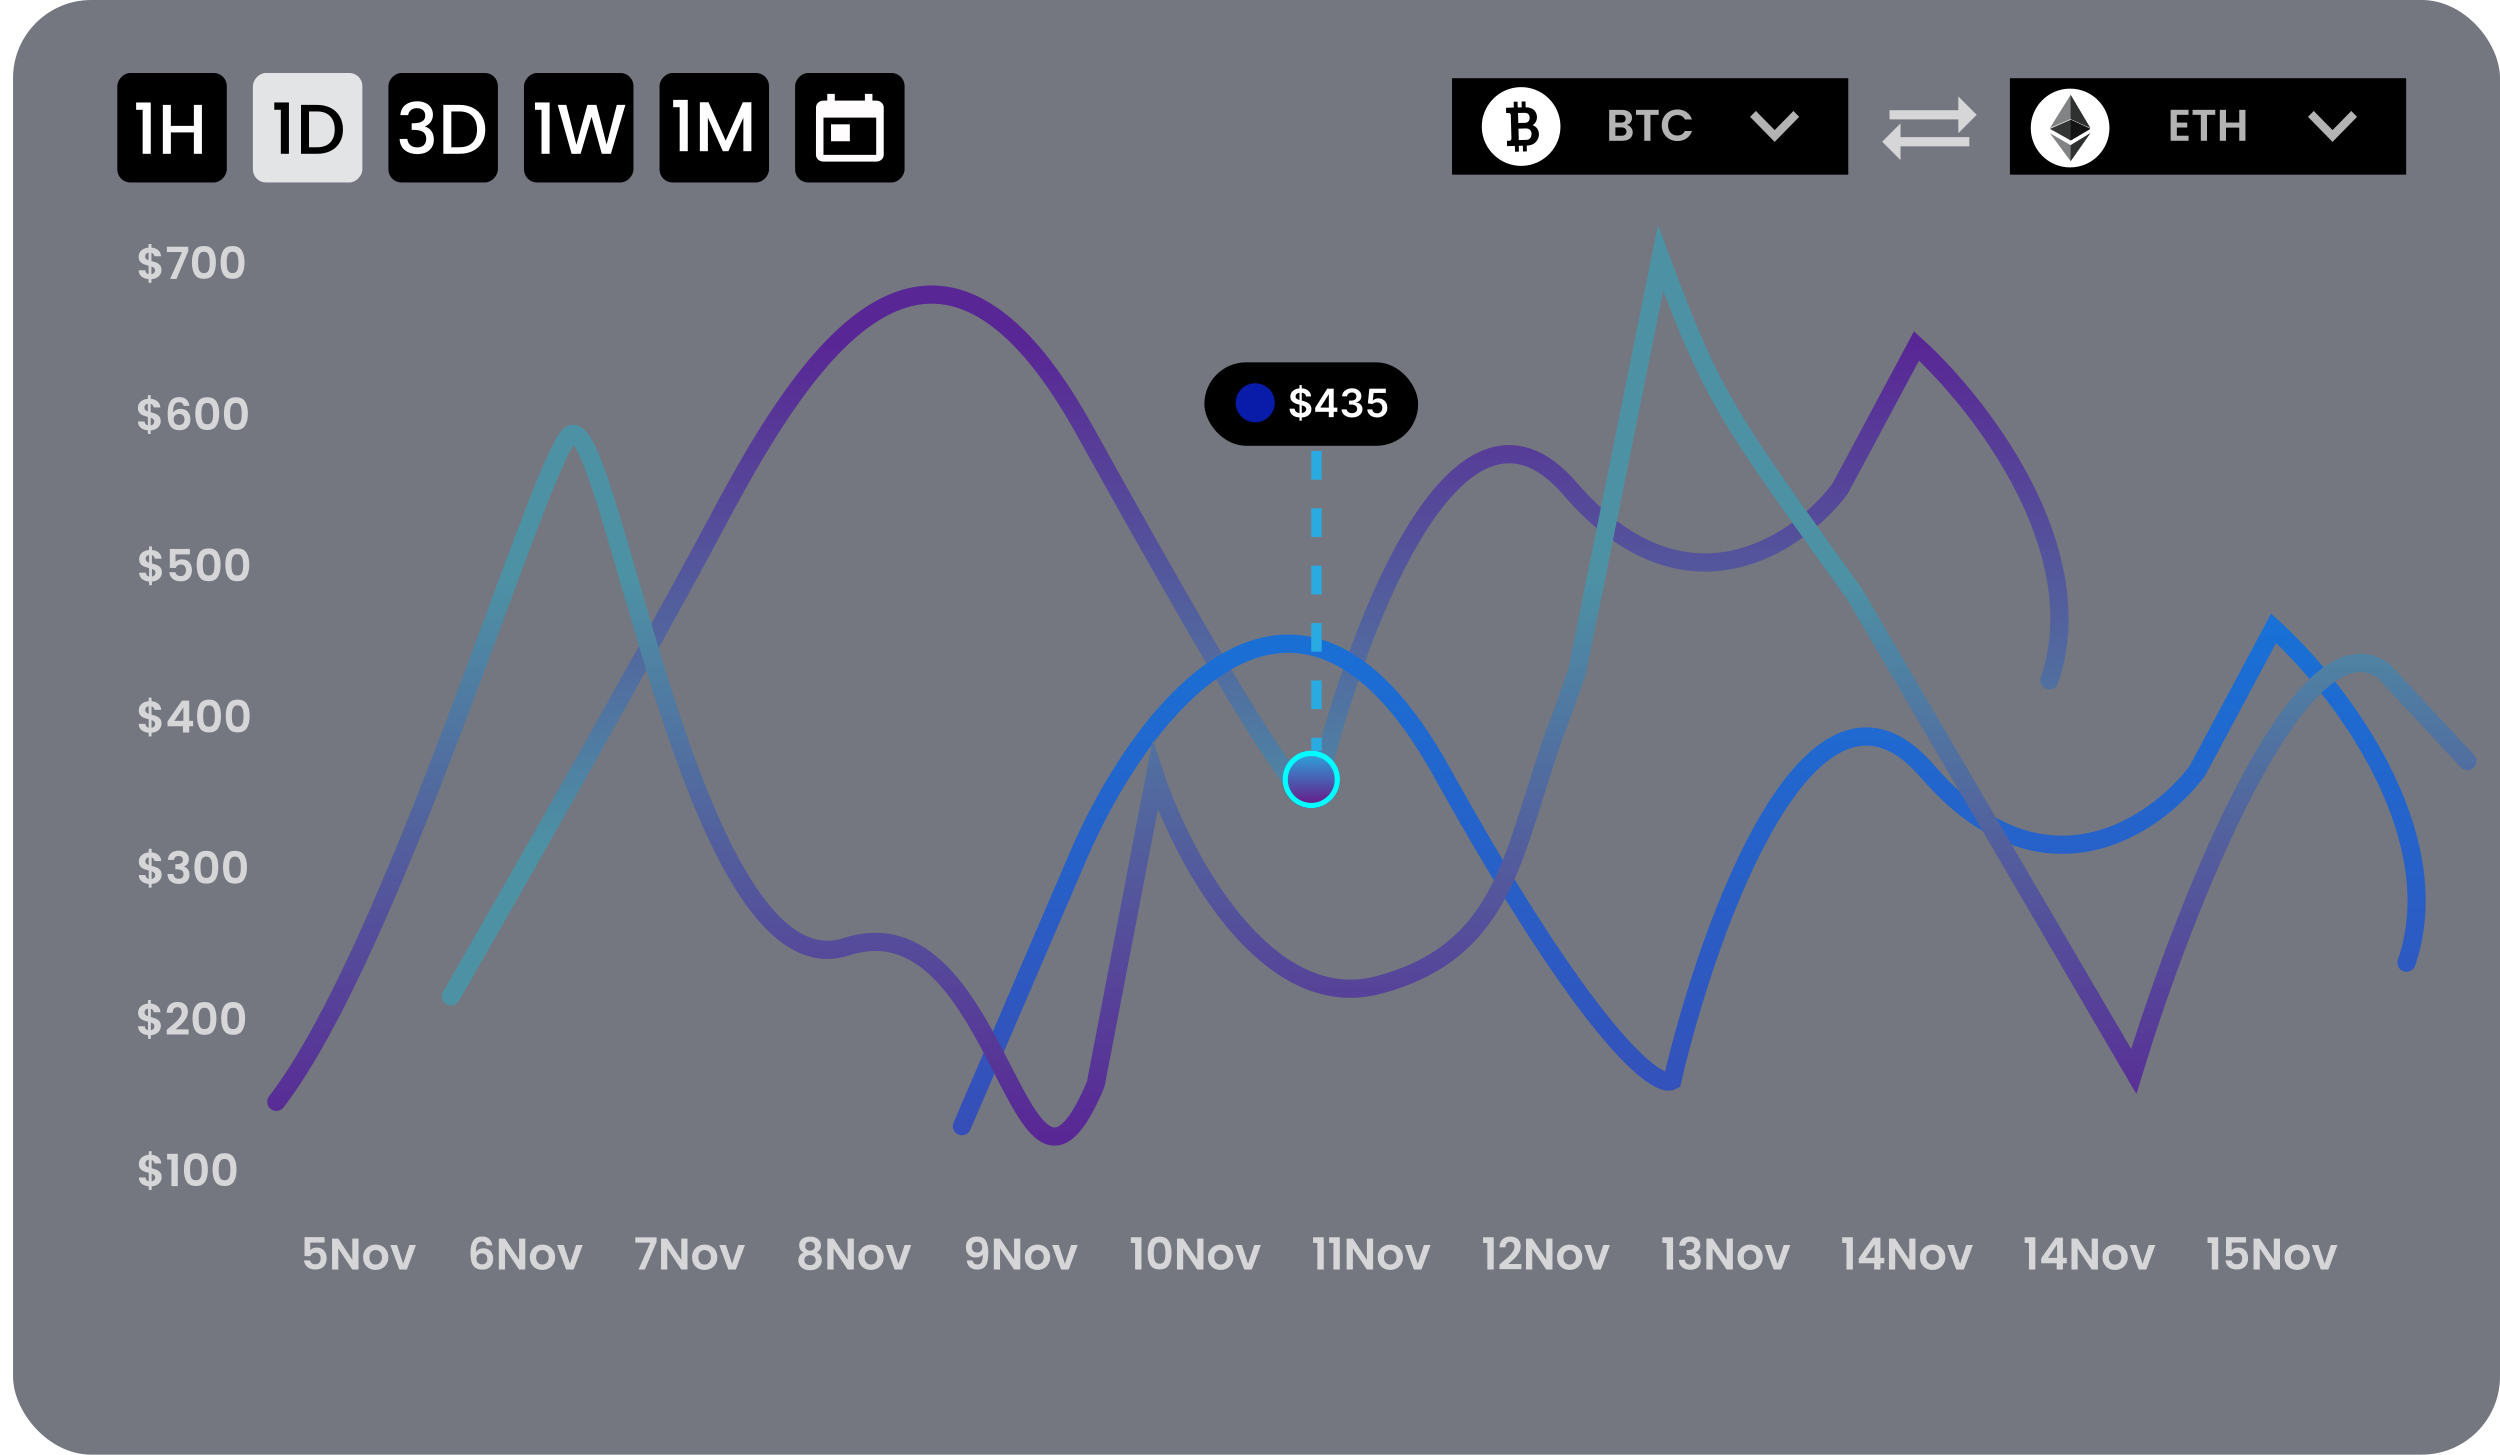 <svg width="959" height="558" viewBox="0 0 959 558" fill="none" xmlns="http://www.w3.org/2000/svg">
<rect x="5" width="954" height="558" rx="30" fill="#303541" fill-opacity="0.67"/>
<rect width="42" height="42" rx="5" transform="matrix(1 0 0 -1 45 70)" fill="black"/>
<path d="M52.215 42.125V39.317H57.831V59H54.726V42.125H52.215ZM77.45 40.235V59H74.371V50.792H65.543V59H62.465V40.235H65.543V48.281H74.371V40.235H77.45Z" fill="white"/>
<rect width="42" height="42" rx="5" transform="matrix(1 0 0 -1 97 70)" fill="white" fill-opacity="0.8"/>
<path d="M105.215 42.125V39.317H110.831V59H107.726V42.125H105.215ZM121.593 40.235C123.591 40.235 125.337 40.622 126.831 41.396C128.343 42.152 129.504 43.25 130.314 44.69C131.142 46.112 131.556 47.777 131.556 49.685C131.556 51.593 131.142 53.249 130.314 54.653C129.504 56.057 128.343 57.137 126.831 57.893C125.337 58.631 123.591 59 121.593 59H115.464V40.235H121.593ZM121.593 56.489C123.789 56.489 125.472 55.895 126.642 54.707C127.812 53.519 128.397 51.845 128.397 49.685C128.397 47.507 127.812 45.806 126.642 44.582C125.472 43.358 123.789 42.746 121.593 42.746H118.542V56.489H121.593Z" fill="black"/>
<rect width="42" height="42" rx="5" transform="matrix(1 0 0 -1 149 70)" fill="black"/>
<path d="M153.566 44.177C153.674 42.503 154.313 41.198 155.483 40.262C156.671 39.326 158.183 38.858 160.019 38.858C161.279 38.858 162.368 39.083 163.286 39.533C164.204 39.983 164.897 40.595 165.365 41.369C165.833 42.143 166.067 43.016 166.067 43.988C166.067 45.104 165.77 46.058 165.176 46.85C164.582 47.642 163.871 48.173 163.043 48.443V48.551C164.105 48.875 164.933 49.469 165.527 50.333C166.121 51.179 166.418 52.268 166.418 53.6C166.418 54.662 166.175 55.607 165.689 56.435C165.203 57.263 164.483 57.92 163.529 58.406C162.575 58.874 161.432 59.108 160.1 59.108C158.156 59.108 156.554 58.613 155.294 57.623C154.052 56.615 153.386 55.175 153.296 53.303H156.266C156.338 54.257 156.707 55.04 157.373 55.652C158.039 56.246 158.939 56.543 160.073 56.543C161.171 56.543 162.017 56.246 162.611 55.652C163.205 55.04 163.502 54.257 163.502 53.303C163.502 52.043 163.097 51.152 162.287 50.63C161.495 50.09 160.271 49.82 158.615 49.82H157.913V47.282H158.642C160.1 47.264 161.207 47.021 161.963 46.553C162.737 46.085 163.124 45.347 163.124 44.339C163.124 43.475 162.845 42.791 162.287 42.287C161.729 41.765 160.937 41.504 159.911 41.504C158.903 41.504 158.12 41.765 157.562 42.287C157.004 42.791 156.671 43.421 156.563 44.177H153.566ZM176.185 40.235C178.183 40.235 179.929 40.622 181.423 41.396C182.935 42.152 184.096 43.25 184.906 44.69C185.734 46.112 186.148 47.777 186.148 49.685C186.148 51.593 185.734 53.249 184.906 54.653C184.096 56.057 182.935 57.137 181.423 57.893C179.929 58.631 178.183 59 176.185 59H170.056V40.235H176.185ZM176.185 56.489C178.381 56.489 180.064 55.895 181.234 54.707C182.404 53.519 182.989 51.845 182.989 49.685C182.989 47.507 182.404 45.806 181.234 44.582C180.064 43.358 178.381 42.746 176.185 42.746H173.134V56.489H176.185Z" fill="white"/>
<rect width="42" height="42" rx="5" transform="matrix(1 0 0 -1 201 70)" fill="black"/>
<path d="M205.215 42.125V39.317H210.831V59H207.726V42.125H205.215ZM239.899 40.235L234.337 59H230.854L226.912 44.798L222.727 59L219.271 59.027L213.952 40.235H217.219L221.107 55.517L225.319 40.235H228.775L232.69 55.436L236.605 40.235H239.899Z" fill="white"/>
<rect width="42" height="42" rx="5" transform="matrix(1 0 0 -1 253 70)" fill="black"/>
<path d="M258.215 41.125V38.317H263.831V58H260.726V41.125H258.215ZM288.228 39.235V58H285.15V45.148L279.426 58H277.293L271.542 45.148V58H268.464V39.235H271.785L278.373 53.95L284.934 39.235H288.228Z" fill="white"/>
<rect width="42" height="42" rx="5" transform="matrix(1 0 0 -1 305 70)" fill="black"/>
<path d="M336.111 38.6H334.667V36H331.778V38.6H320.222V36H317.333V38.6H315.889C314.286 38.6 313.014 39.77 313.014 41.2L313 59.4C313 60.83 314.286 62 315.889 62H336.111C337.7 62 339 60.83 339 59.4V41.2C339 39.77 337.7 38.6 336.111 38.6ZM336.111 59.4H315.889V45.1H336.111V59.4ZM318.778 47.7H326V54.2H318.778V47.7Z" fill="#FFFDFD"/>
<rect width="152" height="37" transform="translate(557 30)" fill="black"/>
<path fill-rule="evenodd" clip-rule="evenodd" d="M582.48 49.353L585.338 49.272C586.672 49.235 587.491 50.103 587.495 51.375C587.521 52.297 587.131 53.136 586.378 53.475C586.095 53.61 585.683 53.654 585.334 53.664L582.603 53.741L582.48 49.353ZM585.875 43.466C586.456 43.767 586.759 44.395 586.78 45.127C586.812 46.271 586.167 47.085 585.024 47.117L582.42 47.191L582.312 43.343L584.599 43.279C585.107 43.264 585.553 43.316 585.875 43.466ZM585.65 55.85C585.691 57.334 585.712 58.076 585.712 58.076C585.712 58.076 585.214 58.09 584.219 58.118L584.157 55.892L582.601 55.936C582.643 57.42 582.663 58.162 582.663 58.162C582.663 58.162 582.166 58.176 581.171 58.204L581.109 55.978C579.119 56.035 578.124 56.062 578.124 56.062C578.124 56.062 578.105 55.384 578.067 54.028L578.988 54.002C579.464 53.988 579.802 53.597 579.79 53.152L579.538 44.153C579.525 43.676 579.134 43.337 578.69 43.35C578.076 43.367 577.769 43.376 577.769 43.376C577.769 43.376 577.75 42.697 577.712 41.341L580.697 41.257C580.655 39.773 580.635 39.031 580.635 39.031C580.635 39.031 581.132 39.017 582.127 38.989L582.189 41.215L583.745 41.171C583.704 39.687 583.683 38.945 583.683 38.945C583.683 38.945 584.181 38.931 585.176 38.903L585.239 41.16C586.002 41.171 586.608 41.249 587.218 41.487C588.566 41.958 589.522 43.172 589.568 44.825C589.607 46.224 589.004 47.387 587.846 48.024C589.512 48.518 590.283 49.928 590.326 51.486C590.351 53.49 589.058 54.991 587.484 55.544C586.855 55.753 586.285 55.833 585.65 55.85ZM568.422 48.953C568.655 57.284 575.609 63.866 583.929 63.632C592.248 63.397 598.823 56.434 598.59 48.103C598.357 39.773 591.404 33.191 583.084 33.425C574.764 33.659 568.189 40.623 568.422 48.953Z" fill="white"/>
<path opacity="0.7" d="M624.013 47.914C624.682 48.039 625.231 48.373 625.662 48.917C626.093 49.461 626.308 50.084 626.308 50.787C626.308 51.422 626.149 51.983 625.832 52.47C625.526 52.946 625.078 53.32 624.489 53.592C623.9 53.864 623.203 54 622.398 54H617.281V42.134H622.177C622.982 42.134 623.673 42.264 624.251 42.525C624.84 42.786 625.282 43.148 625.577 43.613C625.883 44.078 626.036 44.605 626.036 45.194C626.036 45.885 625.849 46.463 625.475 46.928C625.112 47.393 624.625 47.721 624.013 47.914ZM619.661 47.03H621.837C622.404 47.03 622.84 46.905 623.146 46.656C623.452 46.395 623.605 46.027 623.605 45.551C623.605 45.075 623.452 44.707 623.146 44.446C622.84 44.185 622.404 44.055 621.837 44.055H619.661V47.03ZM622.058 52.062C622.636 52.062 623.084 51.926 623.401 51.654C623.73 51.382 623.894 50.997 623.894 50.498C623.894 49.988 623.724 49.591 623.384 49.308C623.044 49.013 622.585 48.866 622.007 48.866H619.661V52.062H622.058ZM636.28 42.134V44.055H633.118V54H630.738V44.055H627.576V42.134H636.28ZM637.438 48.05C637.438 46.883 637.699 45.84 638.22 44.922C638.753 43.993 639.473 43.273 640.379 42.763C641.297 42.242 642.323 41.981 643.456 41.981C644.782 41.981 645.944 42.321 646.941 43.001C647.939 43.681 648.636 44.622 649.032 45.823H646.295C646.023 45.256 645.638 44.831 645.139 44.548C644.652 44.265 644.085 44.123 643.439 44.123C642.748 44.123 642.13 44.287 641.586 44.616C641.054 44.933 640.634 45.387 640.328 45.976C640.034 46.565 639.886 47.257 639.886 48.05C639.886 48.832 640.034 49.523 640.328 50.124C640.634 50.713 641.054 51.172 641.586 51.501C642.13 51.818 642.748 51.977 643.439 51.977C644.085 51.977 644.652 51.835 645.139 51.552C645.638 51.257 646.023 50.827 646.295 50.26H649.032C648.636 51.473 647.939 52.419 646.941 53.099C645.955 53.768 644.794 54.102 643.456 54.102C642.323 54.102 641.297 53.847 640.379 53.337C639.473 52.816 638.753 52.096 638.22 51.178C637.699 50.26 637.438 49.217 637.438 48.05Z" fill="white"/>
<path opacity="0.7" d="M687.954 42.566L680.753 49.901L673.553 42.566L671.341 44.824L680.753 54.434L690.165 44.824L687.954 42.566Z" fill="white"/>
<rect width="152" height="37" transform="translate(771 30)" fill="black"/>
<path opacity="0.7" d="M835.031 44.055V47.03H839.026V48.917H835.031V52.062H839.536V54H832.651V42.117H839.536V44.055H835.031ZM849.773 42.134V44.055H846.611V54H844.231V44.055H841.069V42.134H849.773ZM861.353 42.134V54H858.973V48.951H853.89V54H851.51V42.134H853.89V47.013H858.973V42.134H861.353Z" fill="white"/>
<path opacity="0.7" d="M901.954 42.566L894.753 49.901L887.553 42.566L885.341 44.824L894.753 54.434L904.165 44.824L901.954 42.566Z" fill="white"/>
<ellipse cx="794.09" cy="49.11" rx="15.09" ry="15.11" fill="white"/>
<path fill-rule="evenodd" clip-rule="evenodd" d="M786.346 49.11L794.289 36.386V45.684L786.346 49.11ZM801.834 49.11L794.289 45.688V36.386L801.834 49.11Z" fill="#828384"/>
<path fill-rule="evenodd" clip-rule="evenodd" d="M794.289 53.882L786.346 49.409L794.289 45.929V53.882ZM801.834 49.409L794.289 53.882V45.929L801.834 49.409Z" fill="#343535"/>
<path fill-rule="evenodd" clip-rule="evenodd" d="M786.346 51.098L794.289 55.689V61.834L786.346 51.098ZM801.834 51.098L794.289 61.834V55.688L801.834 51.098Z" fill="#828384"/>
<path fill-rule="evenodd" clip-rule="evenodd" d="M801.834 49.11L794.289 45.688V36.386L801.834 49.11Z" fill="#2F3030"/>
<path fill-rule="evenodd" clip-rule="evenodd" d="M801.834 49.409L794.289 45.929V53.882L801.834 49.409Z" fill="#131313"/>
<path fill-rule="evenodd" clip-rule="evenodd" d="M801.834 51.098L794.289 55.688V61.834L801.834 51.098Z" fill="#2F3030"/>
<g opacity="0.7">
<path d="M751.211 51.078L758.25 44.039L751.211 37V42.279H724.816V45.798H751.211V51.078Z" fill="white"/>
<path d="M729.039 47.324L722 54.362L729.039 61.401V56.122H755.434V52.603H729.039V47.324Z" fill="white"/>
</g>
<path d="M61.931 103.583C61.931 104.172 61.778 104.728 61.471 105.249C61.177 105.759 60.735 106.184 60.145 106.524C59.568 106.853 58.882 107.045 58.089 107.102V108.479H57.001V107.085C55.867 106.983 54.955 106.643 54.264 106.065C53.572 105.476 53.215 104.682 53.193 103.685H55.742C55.81 104.501 56.23 104.994 57.001 105.164V101.917C56.184 101.713 55.527 101.509 55.029 101.305C54.53 101.101 54.099 100.772 53.736 100.319C53.374 99.866 53.193 99.248 53.193 98.466C53.193 97.48 53.544 96.675 54.246 96.052C54.961 95.429 55.879 95.072 57.001 94.981V93.604H58.089V94.981C59.176 95.072 60.044 95.4 60.69 95.967C61.347 96.534 61.715 97.316 61.794 98.313H59.227C59.194 97.984 59.075 97.701 58.87 97.463C58.678 97.214 58.417 97.038 58.089 96.936V100.149C58.938 100.364 59.607 100.574 60.094 100.778C60.593 100.971 61.024 101.294 61.386 101.747C61.749 102.189 61.931 102.801 61.931 103.583ZM55.675 98.347C55.675 98.721 55.788 99.027 56.014 99.265C56.241 99.492 56.57 99.679 57.001 99.826V96.885C56.593 96.942 56.27 97.095 56.032 97.344C55.794 97.593 55.675 97.928 55.675 98.347ZM58.089 105.198C58.519 105.119 58.853 104.943 59.092 104.671C59.341 104.399 59.465 104.07 59.465 103.685C59.465 103.311 59.346 103.011 59.108 102.784C58.87 102.557 58.531 102.37 58.089 102.223V105.198ZM72.204 96.409L67.682 107H65.268L69.824 96.681H64.01V94.641H72.204V96.409ZM73.629 100.642C73.629 98.681 73.98 97.146 74.683 96.035C75.397 94.924 76.576 94.369 78.219 94.369C79.862 94.369 81.035 94.924 81.738 96.035C82.452 97.146 82.809 98.681 82.809 100.642C82.809 102.614 82.452 104.161 81.738 105.283C81.035 106.405 79.862 106.966 78.219 106.966C76.576 106.966 75.397 106.405 74.683 105.283C73.98 104.161 73.629 102.614 73.629 100.642ZM80.463 100.642C80.463 99.803 80.406 99.101 80.293 98.534C80.191 97.956 79.976 97.486 79.647 97.123C79.33 96.76 78.854 96.579 78.219 96.579C77.584 96.579 77.103 96.76 76.774 97.123C76.457 97.486 76.241 97.956 76.128 98.534C76.026 99.101 75.975 99.803 75.975 100.642C75.975 101.503 76.026 102.229 76.128 102.818C76.23 103.396 76.445 103.866 76.774 104.229C77.103 104.58 77.584 104.756 78.219 104.756C78.854 104.756 79.335 104.58 79.664 104.229C79.993 103.866 80.208 103.396 80.31 102.818C80.412 102.229 80.463 101.503 80.463 100.642ZM84.619 100.642C84.619 98.681 84.971 97.146 85.673 96.035C86.387 94.924 87.566 94.369 89.209 94.369C90.853 94.369 92.026 94.924 92.728 96.035C93.442 97.146 93.799 98.681 93.799 100.642C93.799 102.614 93.442 104.161 92.728 105.283C92.026 106.405 90.853 106.966 89.209 106.966C87.566 106.966 86.387 106.405 85.673 105.283C84.971 104.161 84.619 102.614 84.619 100.642ZM91.453 100.642C91.453 99.803 91.397 99.101 91.283 98.534C91.181 97.956 90.966 97.486 90.637 97.123C90.32 96.76 89.844 96.579 89.209 96.579C88.575 96.579 88.093 96.76 87.764 97.123C87.447 97.486 87.232 97.956 87.118 98.534C87.016 99.101 86.965 99.803 86.965 100.642C86.965 101.503 87.016 102.229 87.118 102.818C87.22 103.396 87.436 103.866 87.764 104.229C88.093 104.58 88.575 104.756 89.209 104.756C89.844 104.756 90.326 104.58 90.654 104.229C90.983 103.866 91.198 103.396 91.3 102.818C91.402 102.229 91.453 101.503 91.453 100.642Z" fill="white" fill-opacity="0.7"/>
<path d="M61.65 161.583C61.65 162.172 61.497 162.728 61.191 163.249C60.897 163.759 60.455 164.184 59.865 164.524C59.287 164.853 58.602 165.045 57.808 165.102V166.479H56.72V165.085C55.587 164.983 54.675 164.643 53.983 164.065C53.292 163.476 52.935 162.682 52.912 161.685H55.462C55.53 162.501 55.95 162.994 56.72 163.164V159.917C55.904 159.713 55.247 159.509 54.748 159.305C54.25 159.101 53.819 158.772 53.456 158.319C53.094 157.866 52.912 157.248 52.912 156.466C52.912 155.48 53.264 154.675 53.966 154.052C54.68 153.429 55.598 153.072 56.72 152.981V151.604H57.808V152.981C58.896 153.072 59.763 153.4 60.409 153.967C61.067 154.534 61.435 155.316 61.514 156.313H58.947C58.913 155.984 58.794 155.701 58.59 155.463C58.398 155.214 58.137 155.038 57.808 154.936V158.149C58.658 158.364 59.327 158.574 59.814 158.778C60.313 158.971 60.744 159.294 61.106 159.747C61.469 160.189 61.65 160.801 61.65 161.583ZM55.394 156.347C55.394 156.721 55.508 157.027 55.734 157.265C55.961 157.492 56.29 157.679 56.72 157.826V154.885C56.312 154.942 55.989 155.095 55.751 155.344C55.513 155.593 55.394 155.928 55.394 156.347ZM57.808 163.198C58.239 163.119 58.573 162.943 58.811 162.671C59.061 162.399 59.185 162.07 59.185 161.685C59.185 161.311 59.066 161.011 58.828 160.784C58.59 160.557 58.25 160.37 57.808 160.223V163.198ZM70.461 155.701C70.348 155.225 70.15 154.868 69.866 154.63C69.594 154.392 69.198 154.273 68.676 154.273C67.894 154.273 67.316 154.59 66.942 155.225C66.58 155.848 66.393 156.868 66.381 158.285C66.653 157.832 67.05 157.48 67.571 157.231C68.093 156.97 68.659 156.84 69.271 156.84C70.008 156.84 70.66 156.999 71.226 157.316C71.793 157.633 72.235 158.098 72.552 158.71C72.87 159.311 73.028 160.036 73.028 160.886C73.028 161.691 72.864 162.41 72.535 163.045C72.218 163.668 71.748 164.156 71.124 164.507C70.501 164.858 69.759 165.034 68.897 165.034C67.719 165.034 66.789 164.773 66.109 164.252C65.441 163.731 64.97 163.005 64.698 162.076C64.438 161.135 64.307 159.979 64.307 158.608C64.307 156.534 64.664 154.97 65.378 153.916C66.092 152.851 67.22 152.318 68.761 152.318C69.951 152.318 70.875 152.641 71.532 153.287C72.19 153.933 72.569 154.738 72.671 155.701H70.461ZM68.727 158.795C68.127 158.795 67.622 158.971 67.214 159.322C66.806 159.673 66.602 160.183 66.602 160.852C66.602 161.521 66.789 162.048 67.163 162.433C67.549 162.818 68.087 163.011 68.778 163.011C69.39 163.011 69.872 162.824 70.223 162.45C70.586 162.076 70.767 161.572 70.767 160.937C70.767 160.28 70.592 159.758 70.24 159.373C69.9 158.988 69.396 158.795 68.727 158.795ZM74.909 158.642C74.909 156.681 75.261 155.146 75.963 154.035C76.677 152.924 77.856 152.369 79.499 152.369C81.143 152.369 82.316 152.924 83.018 154.035C83.732 155.146 84.089 156.681 84.089 158.642C84.089 160.614 83.732 162.161 83.018 163.283C82.316 164.405 81.143 164.966 79.499 164.966C77.856 164.966 76.677 164.405 75.963 163.283C75.261 162.161 74.909 160.614 74.909 158.642ZM81.743 158.642C81.743 157.803 81.687 157.101 81.573 156.534C81.471 155.956 81.256 155.486 80.927 155.123C80.61 154.76 80.134 154.579 79.499 154.579C78.865 154.579 78.383 154.76 78.054 155.123C77.737 155.486 77.522 155.956 77.408 156.534C77.306 157.101 77.255 157.803 77.255 158.642C77.255 159.503 77.306 160.229 77.408 160.818C77.51 161.396 77.726 161.866 78.054 162.229C78.383 162.58 78.865 162.756 79.499 162.756C80.134 162.756 80.616 162.58 80.944 162.229C81.273 161.866 81.488 161.396 81.59 160.818C81.692 160.229 81.743 159.503 81.743 158.642ZM85.9 158.642C85.9 156.681 86.251 155.146 86.954 154.035C87.668 152.924 88.846 152.369 90.49 152.369C92.133 152.369 93.306 152.924 94.008 154.035C94.722 155.146 95.079 156.681 95.079 158.642C95.079 160.614 94.722 162.161 94.008 163.283C93.306 164.405 92.133 164.966 90.49 164.966C88.846 164.966 87.668 164.405 86.954 163.283C86.251 162.161 85.9 160.614 85.9 158.642ZM92.734 158.642C92.734 157.803 92.677 157.101 92.564 156.534C92.462 155.956 92.246 155.486 91.918 155.123C91.6 154.76 91.124 154.579 90.49 154.579C89.855 154.579 89.373 154.76 89.044 155.123C88.727 155.486 88.512 155.956 88.398 156.534C88.296 157.101 88.246 157.803 88.246 158.642C88.246 159.503 88.296 160.229 88.398 160.818C88.501 161.396 88.716 161.866 89.044 162.229C89.373 162.58 89.855 162.756 90.49 162.756C91.124 162.756 91.606 162.58 91.934 162.229C92.263 161.866 92.478 161.396 92.581 160.818C92.683 160.229 92.734 159.503 92.734 158.642Z" fill="white" fill-opacity="0.7"/>
<path d="M62.117 219.583C62.117 220.172 61.964 220.728 61.658 221.249C61.363 221.759 60.921 222.184 60.332 222.524C59.754 222.853 59.068 223.045 58.275 223.102V224.479H57.187V223.085C56.054 222.983 55.141 222.643 54.45 222.065C53.759 221.476 53.402 220.682 53.379 219.685H55.929C55.997 220.501 56.416 220.994 57.187 221.164V217.917C56.371 217.713 55.714 217.509 55.215 217.305C54.716 217.101 54.286 216.772 53.923 216.319C53.56 215.866 53.379 215.248 53.379 214.466C53.379 213.48 53.73 212.675 54.433 212.052C55.147 211.429 56.065 211.072 57.187 210.981V209.604H58.275V210.981C59.363 211.072 60.23 211.4 60.876 211.967C61.533 212.534 61.902 213.316 61.981 214.313H59.414C59.38 213.984 59.261 213.701 59.057 213.463C58.864 213.214 58.604 213.038 58.275 212.936V216.149C59.125 216.364 59.794 216.574 60.281 216.778C60.78 216.971 61.21 217.294 61.573 217.747C61.936 218.189 62.117 218.801 62.117 219.583ZM55.861 214.347C55.861 214.721 55.974 215.027 56.201 215.265C56.428 215.492 56.756 215.679 57.187 215.826V212.885C56.779 212.942 56.456 213.095 56.218 213.344C55.98 213.593 55.861 213.928 55.861 214.347ZM58.275 221.198C58.706 221.119 59.04 220.943 59.278 220.671C59.527 220.399 59.652 220.07 59.652 219.685C59.652 219.311 59.533 219.011 59.295 218.784C59.057 218.557 58.717 218.37 58.275 218.223V221.198ZM72.832 212.664H67.324V215.571C67.562 215.276 67.902 215.038 68.344 214.857C68.786 214.664 69.256 214.568 69.755 214.568C70.662 214.568 71.404 214.766 71.982 215.163C72.56 215.56 72.979 216.07 73.24 216.693C73.501 217.305 73.631 217.962 73.631 218.665C73.631 219.968 73.257 221.017 72.509 221.81C71.772 222.603 70.718 223 69.347 223C68.055 223 67.024 222.677 66.253 222.031C65.482 221.385 65.046 220.541 64.944 219.498H67.256C67.358 219.951 67.585 220.314 67.936 220.586C68.299 220.858 68.758 220.994 69.313 220.994C69.982 220.994 70.486 220.784 70.826 220.365C71.166 219.946 71.336 219.39 71.336 218.699C71.336 217.996 71.16 217.464 70.809 217.101C70.469 216.727 69.965 216.54 69.296 216.54C68.82 216.54 68.423 216.659 68.106 216.897C67.789 217.135 67.562 217.452 67.426 217.849H65.148V210.573H72.832V212.664ZM75.442 216.642C75.442 214.681 75.794 213.146 76.496 212.035C77.21 210.924 78.389 210.369 80.032 210.369C81.676 210.369 82.849 210.924 83.552 212.035C84.266 213.146 84.623 214.681 84.623 216.642C84.623 218.614 84.266 220.161 83.552 221.283C82.849 222.405 81.676 222.966 80.032 222.966C78.389 222.966 77.21 222.405 76.496 221.283C75.794 220.161 75.442 218.614 75.442 216.642ZM82.276 216.642C82.276 215.803 82.22 215.101 82.106 214.534C82.004 213.956 81.789 213.486 81.46 213.123C81.143 212.76 80.667 212.579 80.032 212.579C79.398 212.579 78.916 212.76 78.588 213.123C78.27 213.486 78.055 213.956 77.942 214.534C77.84 215.101 77.788 215.803 77.788 216.642C77.788 217.503 77.84 218.229 77.942 218.818C78.043 219.396 78.259 219.866 78.588 220.229C78.916 220.58 79.398 220.756 80.032 220.756C80.667 220.756 81.149 220.58 81.478 220.229C81.806 219.866 82.022 219.396 82.124 218.818C82.225 218.229 82.276 217.503 82.276 216.642ZM86.433 216.642C86.433 214.681 86.784 213.146 87.487 212.035C88.201 210.924 89.379 210.369 91.023 210.369C92.666 210.369 93.839 210.924 94.542 212.035C95.256 213.146 95.613 214.681 95.613 216.642C95.613 218.614 95.256 220.161 94.542 221.283C93.839 222.405 92.666 222.966 91.023 222.966C89.379 222.966 88.201 222.405 87.487 221.283C86.784 220.161 86.433 218.614 86.433 216.642ZM93.267 216.642C93.267 215.803 93.21 215.101 93.097 214.534C92.995 213.956 92.779 213.486 92.451 213.123C92.133 212.76 91.657 212.579 91.023 212.579C90.388 212.579 89.906 212.76 89.578 213.123C89.26 213.486 89.045 213.956 88.932 214.534C88.83 215.101 88.779 215.803 88.779 216.642C88.779 217.503 88.83 218.229 88.932 218.818C89.034 219.396 89.249 219.866 89.578 220.229C89.906 220.58 90.388 220.756 91.023 220.756C91.657 220.756 92.139 220.58 92.468 220.229C92.796 219.866 93.012 219.396 93.114 218.818C93.216 218.229 93.267 217.503 93.267 216.642Z" fill="white" fill-opacity="0.7"/>
<path d="M61.968 277.583C61.968 278.172 61.815 278.728 61.509 279.249C61.214 279.759 60.772 280.184 60.183 280.524C59.605 280.853 58.919 281.045 58.126 281.102V282.479H57.038V281.085C55.904 280.983 54.992 280.643 54.301 280.065C53.609 279.476 53.252 278.682 53.23 277.685H55.78C55.848 278.501 56.267 278.994 57.038 279.164V275.917C56.222 275.713 55.564 275.509 55.066 275.305C54.567 275.101 54.136 274.772 53.774 274.319C53.411 273.866 53.23 273.248 53.23 272.466C53.23 271.48 53.581 270.675 54.284 270.052C54.998 269.429 55.916 269.072 57.038 268.981V267.604H58.126V268.981C59.214 269.072 60.081 269.4 60.727 269.967C61.384 270.534 61.752 271.316 61.832 272.313H59.265C59.231 271.984 59.112 271.701 58.908 271.463C58.715 271.214 58.454 271.038 58.126 270.936V274.149C58.976 274.364 59.644 274.574 60.132 274.778C60.63 274.971 61.061 275.294 61.424 275.747C61.786 276.189 61.968 276.801 61.968 277.583ZM55.712 272.347C55.712 272.721 55.825 273.027 56.052 273.265C56.278 273.492 56.607 273.679 57.038 273.826V270.885C56.63 270.942 56.307 271.095 56.069 271.344C55.831 271.593 55.712 271.928 55.712 272.347ZM58.126 279.198C58.556 279.119 58.891 278.943 59.129 278.671C59.378 278.399 59.503 278.07 59.503 277.685C59.503 277.311 59.384 277.011 59.146 276.784C58.908 276.557 58.568 276.37 58.126 276.223V279.198ZM64.251 278.586V276.716L69.81 268.76H72.581V276.512H74.077V278.586H72.581V281H70.201V278.586H64.251ZM70.354 271.31L66.869 276.512H70.354V271.31ZM75.592 274.642C75.592 272.681 75.943 271.146 76.646 270.035C77.36 268.924 78.539 268.369 80.182 268.369C81.825 268.369 82.998 268.924 83.701 270.035C84.415 271.146 84.772 272.681 84.772 274.642C84.772 276.614 84.415 278.161 83.701 279.283C82.998 280.405 81.825 280.966 80.182 280.966C78.539 280.966 77.36 280.405 76.646 279.283C75.943 278.161 75.592 276.614 75.592 274.642ZM82.426 274.642C82.426 273.803 82.369 273.101 82.256 272.534C82.154 271.956 81.939 271.486 81.61 271.123C81.293 270.76 80.817 270.579 80.182 270.579C79.547 270.579 79.066 270.76 78.737 271.123C78.42 271.486 78.204 271.956 78.091 272.534C77.989 273.101 77.938 273.803 77.938 274.642C77.938 275.503 77.989 276.229 78.091 276.818C78.193 277.396 78.408 277.866 78.737 278.229C79.066 278.58 79.547 278.756 80.182 278.756C80.817 278.756 81.298 278.58 81.627 278.229C81.956 277.866 82.171 277.396 82.273 276.818C82.375 276.229 82.426 275.503 82.426 274.642ZM86.582 274.642C86.582 272.681 86.933 271.146 87.636 270.035C88.35 268.924 89.529 268.369 91.172 268.369C92.816 268.369 93.989 268.924 94.691 270.035C95.405 271.146 95.762 272.681 95.762 274.642C95.762 276.614 95.405 278.161 94.691 279.283C93.989 280.405 92.816 280.966 91.172 280.966C89.529 280.966 88.35 280.405 87.636 279.283C86.933 278.161 86.582 276.614 86.582 274.642ZM93.416 274.642C93.416 273.803 93.359 273.101 93.246 272.534C93.144 271.956 92.929 271.486 92.6 271.123C92.283 270.76 91.807 270.579 91.172 270.579C90.537 270.579 90.056 270.76 89.727 271.123C89.41 271.486 89.195 271.956 89.081 272.534C88.979 273.101 88.928 273.803 88.928 274.642C88.928 275.503 88.979 276.229 89.081 276.818C89.183 277.396 89.398 277.866 89.727 278.229C90.056 278.58 90.537 278.756 91.172 278.756C91.807 278.756 92.288 278.58 92.617 278.229C92.946 277.866 93.161 277.396 93.263 276.818C93.365 276.229 93.416 275.503 93.416 274.642Z" fill="white" fill-opacity="0.7"/>
<path d="M61.999 335.583C61.999 336.172 61.846 336.728 61.54 337.249C61.245 337.759 60.803 338.184 60.214 338.524C59.636 338.853 58.95 339.045 58.157 339.102V340.479H57.069V339.085C55.935 338.983 55.023 338.643 54.332 338.065C53.641 337.476 53.283 336.682 53.261 335.685H55.811C55.879 336.501 56.298 336.994 57.069 337.164V333.917C56.253 333.713 55.596 333.509 55.097 333.305C54.598 333.101 54.167 332.772 53.805 332.319C53.442 331.866 53.261 331.248 53.261 330.466C53.261 329.48 53.612 328.675 54.315 328.052C55.029 327.429 55.947 327.072 57.069 326.981V325.604H58.157V326.981C59.245 327.072 60.112 327.4 60.758 327.967C61.415 328.534 61.783 329.316 61.863 330.313H59.296C59.262 329.984 59.143 329.701 58.939 329.463C58.746 329.214 58.486 329.038 58.157 328.936V332.149C59.007 332.364 59.675 332.574 60.163 332.778C60.661 332.971 61.092 333.294 61.455 333.747C61.818 334.189 61.999 334.801 61.999 335.583ZM55.743 330.347C55.743 330.721 55.856 331.027 56.083 331.265C56.309 331.492 56.638 331.679 57.069 331.826V328.885C56.661 328.942 56.338 329.095 56.1 329.344C55.862 329.593 55.743 329.928 55.743 330.347ZM58.157 337.198C58.587 337.119 58.922 336.943 59.16 336.671C59.409 336.399 59.534 336.07 59.534 335.685C59.534 335.311 59.415 335.011 59.177 334.784C58.939 334.557 58.599 334.37 58.157 334.223V337.198ZM64.418 329.871C64.475 328.738 64.871 327.865 65.608 327.253C66.356 326.63 67.336 326.318 68.549 326.318C69.376 326.318 70.085 326.465 70.674 326.76C71.263 327.043 71.705 327.434 72 327.933C72.306 328.42 72.459 328.976 72.459 329.599C72.459 330.313 72.272 330.919 71.898 331.418C71.535 331.905 71.099 332.234 70.589 332.404V332.472C71.246 332.676 71.756 333.039 72.119 333.56C72.493 334.081 72.68 334.75 72.68 335.566C72.68 336.246 72.521 336.852 72.204 337.385C71.898 337.918 71.439 338.337 70.827 338.643C70.226 338.938 69.501 339.085 68.651 339.085C67.37 339.085 66.328 338.762 65.523 338.116C64.718 337.47 64.293 336.518 64.248 335.26H66.56C66.583 335.815 66.77 336.263 67.121 336.603C67.484 336.932 67.977 337.096 68.6 337.096C69.178 337.096 69.62 336.937 69.926 336.62C70.243 336.291 70.402 335.872 70.402 335.362C70.402 334.682 70.187 334.195 69.756 333.9C69.325 333.605 68.657 333.458 67.75 333.458H67.257V331.503H67.75C69.359 331.503 70.164 330.965 70.164 329.888C70.164 329.401 70.017 329.021 69.722 328.749C69.439 328.477 69.025 328.341 68.481 328.341C67.948 328.341 67.535 328.488 67.24 328.783C66.957 329.066 66.792 329.429 66.747 329.871H64.418ZM74.561 332.642C74.561 330.681 74.912 329.146 75.615 328.035C76.329 326.924 77.507 326.369 79.151 326.369C80.794 326.369 81.967 326.924 82.67 328.035C83.384 329.146 83.741 330.681 83.741 332.642C83.741 334.614 83.384 336.161 82.67 337.283C81.967 338.405 80.794 338.966 79.151 338.966C77.507 338.966 76.329 338.405 75.615 337.283C74.912 336.161 74.561 334.614 74.561 332.642ZM81.395 332.642C81.395 331.803 81.338 331.101 81.225 330.534C81.123 329.956 80.907 329.486 80.579 329.123C80.261 328.76 79.785 328.579 79.151 328.579C78.516 328.579 78.034 328.76 77.706 329.123C77.388 329.486 77.173 329.956 77.06 330.534C76.958 331.101 76.907 331.803 76.907 332.642C76.907 333.503 76.958 334.229 77.06 334.818C77.162 335.396 77.377 335.866 77.706 336.229C78.034 336.58 78.516 336.756 79.151 336.756C79.785 336.756 80.267 336.58 80.596 336.229C80.924 335.866 81.14 335.396 81.242 334.818C81.344 334.229 81.395 333.503 81.395 332.642ZM85.551 332.642C85.551 330.681 85.902 329.146 86.605 328.035C87.319 326.924 88.498 326.369 90.141 326.369C91.784 326.369 92.957 326.924 93.66 328.035C94.374 329.146 94.731 330.681 94.731 332.642C94.731 334.614 94.374 336.161 93.66 337.283C92.957 338.405 91.784 338.966 90.141 338.966C88.498 338.966 87.319 338.405 86.605 337.283C85.902 336.161 85.551 334.614 85.551 332.642ZM92.385 332.642C92.385 331.803 92.328 331.101 92.215 330.534C92.113 329.956 91.898 329.486 91.569 329.123C91.252 328.76 90.776 328.579 90.141 328.579C89.506 328.579 89.025 328.76 88.696 329.123C88.379 329.486 88.163 329.956 88.05 330.534C87.948 331.101 87.897 331.803 87.897 332.642C87.897 333.503 87.948 334.229 88.05 334.818C88.152 335.396 88.367 335.866 88.696 336.229C89.025 336.58 89.506 336.756 90.141 336.756C90.776 336.756 91.257 336.58 91.586 336.229C91.915 335.866 92.13 335.396 92.232 334.818C92.334 334.229 92.385 333.503 92.385 332.642Z" fill="white" fill-opacity="0.7"/>
<path d="M61.706 393.583C61.706 394.172 61.553 394.728 61.247 395.249C60.953 395.759 60.511 396.184 59.921 396.524C59.343 396.853 58.658 397.045 57.864 397.102V398.479H56.776V397.085C55.643 396.983 54.731 396.643 54.039 396.065C53.348 395.476 52.991 394.682 52.968 393.685H55.518C55.586 394.501 56.006 394.994 56.776 395.164V391.917C55.96 391.713 55.303 391.509 54.804 391.305C54.306 391.101 53.875 390.772 53.512 390.319C53.15 389.866 52.968 389.248 52.968 388.466C52.968 387.48 53.32 386.675 54.022 386.052C54.736 385.429 55.654 385.072 56.776 384.981V383.604H57.864V384.981C58.952 385.072 59.819 385.4 60.465 385.967C61.123 386.534 61.491 387.316 61.57 388.313H59.003C58.969 387.984 58.85 387.701 58.646 387.463C58.454 387.214 58.193 387.038 57.864 386.936V390.149C58.714 390.364 59.383 390.574 59.87 390.778C60.369 390.971 60.8 391.294 61.162 391.747C61.525 392.189 61.706 392.801 61.706 393.583ZM55.45 388.347C55.45 388.721 55.564 389.027 55.79 389.265C56.017 389.492 56.346 389.679 56.776 389.826V386.885C56.368 386.942 56.045 387.095 55.807 387.344C55.569 387.593 55.45 387.928 55.45 388.347ZM57.864 395.198C58.295 395.119 58.629 394.943 58.867 394.671C59.117 394.399 59.241 394.07 59.241 393.685C59.241 393.311 59.122 393.011 58.884 392.784C58.646 392.557 58.306 392.37 57.864 392.223V395.198ZM64.839 394.314C65.927 393.407 66.794 392.654 67.44 392.053C68.086 391.441 68.625 390.806 69.055 390.149C69.486 389.492 69.701 388.846 69.701 388.211C69.701 387.633 69.565 387.18 69.293 386.851C69.021 386.522 68.602 386.358 68.035 386.358C67.469 386.358 67.032 386.551 66.726 386.936C66.42 387.31 66.262 387.826 66.25 388.483H63.938C63.984 387.123 64.386 386.092 65.145 385.389C65.916 384.686 66.891 384.335 68.069 384.335C69.361 384.335 70.353 384.681 71.044 385.372C71.736 386.052 72.081 386.953 72.081 388.075C72.081 388.959 71.843 389.803 71.367 390.608C70.891 391.413 70.347 392.115 69.735 392.716C69.123 393.305 68.324 394.019 67.338 394.858H72.353V396.83H63.955V395.062L64.839 394.314ZM73.853 390.642C73.853 388.681 74.204 387.146 74.907 386.035C75.621 384.924 76.8 384.369 78.443 384.369C80.087 384.369 81.26 384.924 81.962 386.035C82.676 387.146 83.033 388.681 83.033 390.642C83.033 392.614 82.676 394.161 81.962 395.283C81.26 396.405 80.087 396.966 78.443 396.966C76.8 396.966 75.621 396.405 74.907 395.283C74.204 394.161 73.853 392.614 73.853 390.642ZM80.687 390.642C80.687 389.803 80.63 389.101 80.517 388.534C80.415 387.956 80.2 387.486 79.871 387.123C79.554 386.76 79.078 386.579 78.443 386.579C77.808 386.579 77.327 386.76 76.998 387.123C76.681 387.486 76.466 387.956 76.352 388.534C76.25 389.101 76.199 389.803 76.199 390.642C76.199 391.503 76.25 392.229 76.352 392.818C76.454 393.396 76.669 393.866 76.998 394.229C77.327 394.58 77.808 394.756 78.443 394.756C79.078 394.756 79.559 394.58 79.888 394.229C80.217 393.866 80.432 393.396 80.534 392.818C80.636 392.229 80.687 391.503 80.687 390.642ZM84.843 390.642C84.843 388.681 85.195 387.146 85.897 386.035C86.611 384.924 87.79 384.369 89.433 384.369C91.077 384.369 92.25 384.924 92.952 386.035C93.666 387.146 94.023 388.681 94.023 390.642C94.023 392.614 93.666 394.161 92.952 395.283C92.25 396.405 91.077 396.966 89.433 396.966C87.79 396.966 86.611 396.405 85.897 395.283C85.195 394.161 84.843 392.614 84.843 390.642ZM91.677 390.642C91.677 389.803 91.621 389.101 91.507 388.534C91.405 387.956 91.19 387.486 90.861 387.123C90.544 386.76 90.068 386.579 89.433 386.579C88.799 386.579 88.317 386.76 87.988 387.123C87.671 387.486 87.456 387.956 87.342 388.534C87.24 389.101 87.189 389.803 87.189 390.642C87.189 391.503 87.24 392.229 87.342 392.818C87.444 393.396 87.66 393.866 87.988 394.229C88.317 394.58 88.799 394.756 89.433 394.756C90.068 394.756 90.55 394.58 90.878 394.229C91.207 393.866 91.422 393.396 91.524 392.818C91.626 392.229 91.677 391.503 91.677 390.642Z" fill="white" fill-opacity="0.7"/>
<path d="M62.008 451.583C62.008 452.172 61.855 452.728 61.549 453.249C61.254 453.759 60.812 454.184 60.223 454.524C59.645 454.853 58.959 455.045 58.166 455.102V456.479H57.078V455.085C55.944 454.983 55.032 454.643 54.341 454.065C53.649 453.476 53.292 452.682 53.27 451.685H55.82C55.888 452.501 56.307 452.994 57.078 453.164V449.917C56.262 449.713 55.604 449.509 55.106 449.305C54.607 449.101 54.176 448.772 53.814 448.319C53.451 447.866 53.27 447.248 53.27 446.466C53.27 445.48 53.621 444.675 54.324 444.052C55.038 443.429 55.956 443.072 57.078 442.981V441.604H58.166V442.981C59.254 443.072 60.121 443.4 60.767 443.967C61.424 444.534 61.792 445.316 61.872 446.313H59.305C59.271 445.984 59.152 445.701 58.948 445.463C58.755 445.214 58.494 445.038 58.166 444.936V448.149C59.016 448.364 59.684 448.574 60.172 448.778C60.67 448.971 61.101 449.294 61.464 449.747C61.826 450.189 62.008 450.801 62.008 451.583ZM55.752 446.347C55.752 446.721 55.865 447.027 56.092 447.265C56.318 447.492 56.647 447.679 57.078 447.826V444.885C56.67 444.942 56.347 445.095 56.109 445.344C55.871 445.593 55.752 445.928 55.752 446.347ZM58.166 453.198C58.596 453.119 58.931 452.943 59.169 452.671C59.418 452.399 59.543 452.07 59.543 451.685C59.543 451.311 59.424 451.011 59.186 450.784C58.948 450.557 58.608 450.37 58.166 450.223V453.198ZM64.104 444.8V442.607H68.201V455H65.753V444.8H64.104ZM70.552 448.642C70.552 446.681 70.903 445.146 71.606 444.035C72.32 442.924 73.499 442.369 75.142 442.369C76.785 442.369 77.958 442.924 78.661 444.035C79.375 445.146 79.732 446.681 79.732 448.642C79.732 450.614 79.375 452.161 78.661 453.283C77.958 454.405 76.785 454.966 75.142 454.966C73.499 454.966 72.32 454.405 71.606 453.283C70.903 452.161 70.552 450.614 70.552 448.642ZM77.386 448.642C77.386 447.803 77.329 447.101 77.216 446.534C77.114 445.956 76.898 445.486 76.57 445.123C76.252 444.76 75.776 444.579 75.142 444.579C74.507 444.579 74.025 444.76 73.697 445.123C73.379 445.486 73.164 445.956 73.051 446.534C72.949 447.101 72.898 447.803 72.898 448.642C72.898 449.503 72.949 450.229 73.051 450.818C73.153 451.396 73.368 451.866 73.697 452.229C74.025 452.58 74.507 452.756 75.142 452.756C75.776 452.756 76.258 452.58 76.587 452.229C76.915 451.866 77.131 451.396 77.233 450.818C77.335 450.229 77.386 449.503 77.386 448.642ZM81.542 448.642C81.542 446.681 81.893 445.146 82.596 444.035C83.31 442.924 84.489 442.369 86.132 442.369C87.775 442.369 88.948 442.924 89.651 444.035C90.365 445.146 90.722 446.681 90.722 448.642C90.722 450.614 90.365 452.161 89.651 453.283C88.948 454.405 87.775 454.966 86.132 454.966C84.489 454.966 83.31 454.405 82.596 453.283C81.893 452.161 81.542 450.614 81.542 448.642ZM88.376 448.642C88.376 447.803 88.319 447.101 88.206 446.534C88.104 445.956 87.889 445.486 87.56 445.123C87.243 444.76 86.767 444.579 86.132 444.579C85.497 444.579 85.016 444.76 84.687 445.123C84.37 445.486 84.154 445.956 84.041 446.534C83.939 447.101 83.888 447.803 83.888 448.642C83.888 449.503 83.939 450.229 84.041 450.818C84.143 451.396 84.358 451.866 84.687 452.229C85.016 452.58 85.497 452.756 86.132 452.756C86.767 452.756 87.248 452.58 87.577 452.229C87.906 451.866 88.121 451.396 88.223 450.818C88.325 450.229 88.376 449.503 88.376 448.642Z" fill="white" fill-opacity="0.7"/>
<path d="M124.502 476.664H118.994V479.571C119.232 479.276 119.572 479.038 120.014 478.857C120.456 478.664 120.926 478.568 121.425 478.568C122.331 478.568 123.074 478.766 123.652 479.163C124.23 479.56 124.649 480.07 124.91 480.693C125.17 481.305 125.301 481.962 125.301 482.665C125.301 483.968 124.927 485.017 124.179 485.81C123.442 486.603 122.388 487 121.017 487C119.725 487 118.693 486.677 117.923 486.031C117.152 485.385 116.716 484.541 116.614 483.498H118.926C119.028 483.951 119.254 484.314 119.606 484.586C119.968 484.858 120.427 484.994 120.983 484.994C121.651 484.994 122.156 484.784 122.496 484.365C122.836 483.946 123.006 483.39 123.006 482.699C123.006 481.996 122.83 481.464 122.479 481.101C122.139 480.727 121.634 480.54 120.966 480.54C120.49 480.54 120.093 480.659 119.776 480.897C119.458 481.135 119.232 481.452 119.096 481.849H116.818V474.573H124.502V476.664ZM137.533 487H135.153L129.764 478.857V487H127.384V475.117H129.764L135.153 483.277V475.117H137.533V487ZM144.067 487.153C143.16 487.153 142.344 486.955 141.619 486.558C140.894 486.15 140.321 485.578 139.902 484.841C139.494 484.104 139.29 483.254 139.29 482.291C139.29 481.328 139.5 480.478 139.919 479.741C140.35 479.004 140.933 478.438 141.67 478.041C142.407 477.633 143.228 477.429 144.135 477.429C145.042 477.429 145.863 477.633 146.6 478.041C147.337 478.438 147.915 479.004 148.334 479.741C148.765 480.478 148.98 481.328 148.98 482.291C148.98 483.254 148.759 484.104 148.317 484.841C147.886 485.578 147.297 486.15 146.549 486.558C145.812 486.955 144.985 487.153 144.067 487.153ZM144.067 485.079C144.498 485.079 144.9 484.977 145.274 484.773C145.659 484.558 145.965 484.24 146.192 483.821C146.419 483.402 146.532 482.892 146.532 482.291C146.532 481.396 146.294 480.71 145.818 480.234C145.353 479.747 144.781 479.503 144.101 479.503C143.421 479.503 142.849 479.747 142.384 480.234C141.931 480.71 141.704 481.396 141.704 482.291C141.704 483.186 141.925 483.878 142.367 484.365C142.82 484.841 143.387 485.079 144.067 485.079ZM154.653 484.807L157.033 477.582H159.566L156.081 487H153.191L149.723 477.582H152.273L154.653 484.807Z" fill="white" fill-opacity="0.7"/>
<path d="M186.631 477.701C186.517 477.225 186.319 476.868 186.036 476.63C185.764 476.392 185.367 476.273 184.846 476.273C184.064 476.273 183.486 476.59 183.112 477.225C182.749 477.848 182.562 478.868 182.551 480.285C182.823 479.832 183.219 479.48 183.741 479.231C184.262 478.97 184.829 478.84 185.441 478.84C186.177 478.84 186.829 478.999 187.396 479.316C187.962 479.633 188.404 480.098 188.722 480.71C189.039 481.311 189.198 482.036 189.198 482.886C189.198 483.691 189.033 484.41 188.705 485.045C188.387 485.668 187.917 486.156 187.294 486.507C186.67 486.858 185.928 487.034 185.067 487.034C183.888 487.034 182.959 486.773 182.279 486.252C181.61 485.731 181.14 485.005 180.868 484.076C180.607 483.135 180.477 481.979 180.477 480.608C180.477 478.534 180.834 476.97 181.548 475.916C182.262 474.851 183.389 474.318 184.931 474.318C186.121 474.318 187.044 474.641 187.702 475.287C188.359 475.933 188.739 476.738 188.841 477.701H186.631ZM184.897 480.795C184.296 480.795 183.792 480.971 183.384 481.322C182.976 481.673 182.772 482.183 182.772 482.852C182.772 483.521 182.959 484.048 183.333 484.433C183.718 484.818 184.256 485.011 184.948 485.011C185.56 485.011 186.041 484.824 186.393 484.45C186.755 484.076 186.937 483.572 186.937 482.937C186.937 482.28 186.761 481.758 186.41 481.373C186.07 480.988 185.565 480.795 184.897 480.795ZM201.5 487H199.12L193.731 478.857V487H191.351V475.117H193.731L199.12 483.277V475.117H201.5V487ZM208.034 487.153C207.127 487.153 206.311 486.955 205.586 486.558C204.86 486.15 204.288 485.578 203.869 484.841C203.461 484.104 203.257 483.254 203.257 482.291C203.257 481.328 203.466 480.478 203.886 479.741C204.316 479.004 204.9 478.438 205.637 478.041C206.373 477.633 207.195 477.429 208.102 477.429C209.008 477.429 209.83 477.633 210.567 478.041C211.303 478.438 211.881 479.004 212.301 479.741C212.731 480.478 212.947 481.328 212.947 482.291C212.947 483.254 212.726 484.104 212.284 484.841C211.853 485.578 211.264 486.15 210.516 486.558C209.779 486.955 208.952 487.153 208.034 487.153ZM208.034 485.079C208.464 485.079 208.867 484.977 209.241 484.773C209.626 484.558 209.932 484.24 210.159 483.821C210.385 483.402 210.499 482.892 210.499 482.291C210.499 481.396 210.261 480.71 209.785 480.234C209.32 479.747 208.748 479.503 208.068 479.503C207.388 479.503 206.815 479.747 206.351 480.234C205.897 480.71 205.671 481.396 205.671 482.291C205.671 483.186 205.892 483.878 206.334 484.365C206.787 484.841 207.354 485.079 208.034 485.079ZM218.62 484.807L221 477.582H223.533L220.048 487H217.158L213.69 477.582H216.24L218.62 484.807Z" fill="white" fill-opacity="0.7"/>
<path d="M251.873 476.409L247.351 487H244.937L249.493 476.681H243.679V474.641H251.873V476.409ZM263.719 487H261.339L255.95 478.857V487H253.57V475.117H255.95L261.339 483.277V475.117H263.719V487ZM270.253 487.153C269.347 487.153 268.531 486.955 267.805 486.558C267.08 486.15 266.508 485.578 266.088 484.841C265.68 484.104 265.476 483.254 265.476 482.291C265.476 481.328 265.686 480.478 266.105 479.741C266.536 479.004 267.12 478.438 267.856 478.041C268.593 477.633 269.415 477.429 270.321 477.429C271.228 477.429 272.05 477.633 272.786 478.041C273.523 478.438 274.101 479.004 274.52 479.741C274.951 480.478 275.166 481.328 275.166 482.291C275.166 483.254 274.945 484.104 274.503 484.841C274.073 485.578 273.483 486.15 272.735 486.558C271.999 486.955 271.171 487.153 270.253 487.153ZM270.253 485.079C270.684 485.079 271.086 484.977 271.46 484.773C271.846 484.558 272.152 484.24 272.378 483.821C272.605 483.402 272.718 482.892 272.718 482.291C272.718 481.396 272.48 480.71 272.004 480.234C271.54 479.747 270.967 479.503 270.287 479.503C269.607 479.503 269.035 479.747 268.57 480.234C268.117 480.71 267.89 481.396 267.89 482.291C267.89 483.186 268.111 483.878 268.553 484.365C269.007 484.841 269.573 485.079 270.253 485.079ZM280.839 484.807L283.219 477.582H285.752L282.267 487H279.377L275.909 477.582H278.459L280.839 484.807Z" fill="white" fill-opacity="0.7"/>
<path d="M308.254 480.438C307.12 479.849 306.554 478.936 306.554 477.701C306.554 477.089 306.707 476.534 307.013 476.035C307.33 475.525 307.8 475.123 308.424 474.828C309.058 474.522 309.829 474.369 310.736 474.369C311.642 474.369 312.407 474.522 313.031 474.828C313.665 475.123 314.136 475.525 314.442 476.035C314.759 476.534 314.918 477.089 314.918 477.701C314.918 478.324 314.765 478.874 314.459 479.35C314.153 479.815 313.745 480.177 313.235 480.438C313.858 480.71 314.345 481.107 314.697 481.628C315.048 482.149 315.224 482.767 315.224 483.481C315.224 484.252 315.025 484.926 314.629 485.504C314.243 486.071 313.711 486.507 313.031 486.813C312.351 487.119 311.586 487.272 310.736 487.272C309.886 487.272 309.121 487.119 308.441 486.813C307.772 486.507 307.239 486.071 306.843 485.504C306.457 484.926 306.265 484.252 306.265 483.481C306.265 482.767 306.44 482.149 306.792 481.628C307.143 481.095 307.63 480.699 308.254 480.438ZM312.606 478.041C312.606 477.486 312.436 477.055 312.096 476.749C311.767 476.443 311.314 476.29 310.736 476.29C310.169 476.29 309.716 476.443 309.376 476.749C309.047 477.055 308.883 477.491 308.883 478.058C308.883 478.568 309.053 478.976 309.393 479.282C309.744 479.588 310.192 479.741 310.736 479.741C311.28 479.741 311.727 479.588 312.079 479.282C312.43 478.965 312.606 478.551 312.606 478.041ZM310.736 481.475C310.09 481.475 309.563 481.639 309.155 481.968C308.758 482.297 308.56 482.767 308.56 483.379C308.56 483.946 308.752 484.41 309.138 484.773C309.534 485.124 310.067 485.3 310.736 485.3C311.404 485.3 311.931 485.119 312.317 484.756C312.702 484.393 312.895 483.934 312.895 483.379C312.895 482.778 312.696 482.314 312.3 481.985C311.903 481.645 311.382 481.475 310.736 481.475ZM327.525 487H325.145L319.756 478.857V487H317.376V475.117H319.756L325.145 483.277V475.117H327.525V487ZM334.059 487.153C333.152 487.153 332.336 486.955 331.611 486.558C330.885 486.15 330.313 485.578 329.894 484.841C329.486 484.104 329.282 483.254 329.282 482.291C329.282 481.328 329.491 480.478 329.911 479.741C330.341 479.004 330.925 478.438 331.662 478.041C332.398 477.633 333.22 477.429 334.127 477.429C335.033 477.429 335.855 477.633 336.592 478.041C337.328 478.438 337.906 479.004 338.326 479.741C338.756 480.478 338.972 481.328 338.972 482.291C338.972 483.254 338.751 484.104 338.309 484.841C337.878 485.578 337.289 486.15 336.541 486.558C335.804 486.955 334.977 487.153 334.059 487.153ZM334.059 485.079C334.489 485.079 334.892 484.977 335.266 484.773C335.651 484.558 335.957 484.24 336.184 483.821C336.41 483.402 336.524 482.892 336.524 482.291C336.524 481.396 336.286 480.71 335.81 480.234C335.345 479.747 334.773 479.503 334.093 479.503C333.413 479.503 332.84 479.747 332.376 480.234C331.922 480.71 331.696 481.396 331.696 482.291C331.696 483.186 331.917 483.878 332.359 484.365C332.812 484.841 333.379 485.079 334.059 485.079ZM344.644 484.807L347.024 477.582H349.557L346.072 487H343.182L339.714 477.582H342.264L344.644 484.807Z" fill="white" fill-opacity="0.7"/>
<path d="M373.075 483.515C373.166 484.014 373.37 484.399 373.687 484.671C374.016 484.932 374.452 485.062 374.996 485.062C375.699 485.062 376.209 484.773 376.526 484.195C376.843 483.606 377.002 482.62 377.002 481.237C376.741 481.6 376.373 481.883 375.897 482.087C375.432 482.291 374.928 482.393 374.384 482.393C373.659 482.393 373.001 482.246 372.412 481.951C371.834 481.645 371.375 481.197 371.035 480.608C370.695 480.007 370.525 479.282 370.525 478.432C370.525 477.174 370.899 476.177 371.647 475.44C372.395 474.692 373.415 474.318 374.707 474.318C376.316 474.318 377.45 474.834 378.107 475.865C378.776 476.896 379.11 478.449 379.11 480.523C379.11 481.996 378.98 483.203 378.719 484.144C378.47 485.085 378.033 485.799 377.41 486.286C376.798 486.773 375.959 487.017 374.894 487.017C374.055 487.017 373.341 486.858 372.752 486.541C372.163 486.212 371.709 485.787 371.392 485.266C371.086 484.733 370.91 484.15 370.865 483.515H373.075ZM374.877 480.455C375.466 480.455 375.931 480.274 376.271 479.911C376.611 479.548 376.781 479.061 376.781 478.449C376.781 477.78 376.6 477.265 376.237 476.902C375.886 476.528 375.404 476.341 374.792 476.341C374.18 476.341 373.693 476.534 373.33 476.919C372.979 477.293 372.803 477.792 372.803 478.415C372.803 479.016 372.973 479.509 373.313 479.894C373.664 480.268 374.186 480.455 374.877 480.455ZM391.384 487H389.004L383.615 478.857V487H381.235V475.117H383.615L389.004 483.277V475.117H391.384V487ZM397.918 487.153C397.011 487.153 396.195 486.955 395.47 486.558C394.744 486.15 394.172 485.578 393.753 484.841C393.345 484.104 393.141 483.254 393.141 482.291C393.141 481.328 393.35 480.478 393.77 479.741C394.2 479.004 394.784 478.438 395.521 478.041C396.257 477.633 397.079 477.429 397.986 477.429C398.892 477.429 399.714 477.633 400.451 478.041C401.187 478.438 401.765 479.004 402.185 479.741C402.615 480.478 402.831 481.328 402.831 482.291C402.831 483.254 402.61 484.104 402.167 484.841C401.737 485.578 401.148 486.15 400.4 486.558C399.663 486.955 398.836 487.153 397.918 487.153ZM397.918 485.079C398.348 485.079 398.751 484.977 399.125 484.773C399.51 484.558 399.816 484.24 400.043 483.821C400.269 483.402 400.383 482.892 400.383 482.291C400.383 481.396 400.145 480.71 399.669 480.234C399.204 479.747 398.632 479.503 397.952 479.503C397.272 479.503 396.699 479.747 396.235 480.234C395.781 480.71 395.555 481.396 395.555 482.291C395.555 483.186 395.776 483.878 396.218 484.365C396.671 484.841 397.238 485.079 397.918 485.079ZM408.503 484.807L410.883 477.582H413.416L409.931 487H407.041L403.573 477.582H406.123L408.503 484.807Z" fill="white" fill-opacity="0.7"/>
<path d="M433.778 476.8V474.607H437.875V487H435.427V476.8H433.778ZM440.226 480.642C440.226 478.681 440.578 477.146 441.28 476.035C441.994 474.924 443.173 474.369 444.816 474.369C446.46 474.369 447.633 474.924 448.335 476.035C449.049 477.146 449.406 478.681 449.406 480.642C449.406 482.614 449.049 484.161 448.335 485.283C447.633 486.405 446.46 486.966 444.816 486.966C443.173 486.966 441.994 486.405 441.28 485.283C440.578 484.161 440.226 482.614 440.226 480.642ZM447.06 480.642C447.06 479.803 447.004 479.101 446.89 478.534C446.788 477.956 446.573 477.486 446.244 477.123C445.927 476.76 445.451 476.579 444.816 476.579C444.182 476.579 443.7 476.76 443.371 477.123C443.054 477.486 442.839 477.956 442.725 478.534C442.623 479.101 442.572 479.803 442.572 480.642C442.572 481.503 442.623 482.229 442.725 482.818C442.827 483.396 443.043 483.866 443.371 484.229C443.7 484.58 444.182 484.756 444.816 484.756C445.451 484.756 445.933 484.58 446.261 484.229C446.59 483.866 446.805 483.396 446.907 482.818C447.009 482.229 447.06 481.503 447.06 480.642ZM461.637 487H459.257L453.868 478.857V487H451.488V475.117H453.868L459.257 483.277V475.117H461.637V487ZM468.171 487.153C467.265 487.153 466.449 486.955 465.723 486.558C464.998 486.15 464.426 485.578 464.006 484.841C463.598 484.104 463.394 483.254 463.394 482.291C463.394 481.328 463.604 480.478 464.023 479.741C464.454 479.004 465.038 478.438 465.774 478.041C466.511 477.633 467.333 477.429 468.239 477.429C469.146 477.429 469.968 477.633 470.704 478.041C471.441 478.438 472.019 479.004 472.438 479.741C472.869 480.478 473.084 481.328 473.084 482.291C473.084 483.254 472.863 484.104 472.421 484.841C471.991 485.578 471.401 486.15 470.653 486.558C469.917 486.955 469.089 487.153 468.171 487.153ZM468.171 485.079C468.602 485.079 469.004 484.977 469.378 484.773C469.764 484.558 470.07 484.24 470.296 483.821C470.523 483.402 470.636 482.892 470.636 482.291C470.636 481.396 470.398 480.71 469.922 480.234C469.458 479.747 468.885 479.503 468.205 479.503C467.525 479.503 466.953 479.747 466.488 480.234C466.035 480.71 465.808 481.396 465.808 482.291C465.808 483.186 466.029 483.878 466.471 484.365C466.925 484.841 467.491 485.079 468.171 485.079ZM478.757 484.807L481.137 477.582H483.67L480.185 487H477.295L473.827 477.582H476.377L478.757 484.807Z" fill="white" fill-opacity="0.7"/>
<path d="M503.694 476.8V474.607H507.791V487H505.343V476.8H503.694ZM509.853 476.8V474.607H513.95V487H511.502V476.8H509.853ZM526.722 487H524.342L518.953 478.857V487H516.573V475.117H518.953L524.342 483.277V475.117H526.722V487ZM533.256 487.153C532.349 487.153 531.533 486.955 530.808 486.558C530.083 486.15 529.51 485.578 529.091 484.841C528.683 484.104 528.479 483.254 528.479 482.291C528.479 481.328 528.689 480.478 529.108 479.741C529.539 479.004 530.122 478.438 530.859 478.041C531.596 477.633 532.417 477.429 533.324 477.429C534.231 477.429 535.052 477.633 535.789 478.041C536.526 478.438 537.104 479.004 537.523 479.741C537.954 480.478 538.169 481.328 538.169 482.291C538.169 483.254 537.948 484.104 537.506 484.841C537.075 485.578 536.486 486.15 535.738 486.558C535.001 486.955 534.174 487.153 533.256 487.153ZM533.256 485.079C533.687 485.079 534.089 484.977 534.463 484.773C534.848 484.558 535.154 484.24 535.381 483.821C535.608 483.402 535.721 482.892 535.721 482.291C535.721 481.396 535.483 480.71 535.007 480.234C534.542 479.747 533.97 479.503 533.29 479.503C532.61 479.503 532.038 479.747 531.573 480.234C531.12 480.71 530.893 481.396 530.893 482.291C530.893 483.186 531.114 483.878 531.556 484.365C532.009 484.841 532.576 485.079 533.256 485.079ZM543.842 484.807L546.222 477.582H548.755L545.27 487H542.38L538.912 477.582H541.462L543.842 484.807Z" fill="white" fill-opacity="0.7"/>
<path d="M568.892 476.8V474.607H572.989V487H570.541V476.8H568.892ZM576.088 484.314C577.176 483.407 578.043 482.654 578.689 482.053C579.335 481.441 579.874 480.806 580.304 480.149C580.735 479.492 580.95 478.846 580.95 478.211C580.95 477.633 580.814 477.18 580.542 476.851C580.27 476.522 579.851 476.358 579.284 476.358C578.718 476.358 578.281 476.551 577.975 476.936C577.669 477.31 577.511 477.826 577.499 478.483H575.187C575.233 477.123 575.635 476.092 576.394 475.389C577.165 474.686 578.14 474.335 579.318 474.335C580.61 474.335 581.602 474.681 582.293 475.372C582.985 476.052 583.33 476.953 583.33 478.075C583.33 478.959 583.092 479.803 582.616 480.608C582.14 481.413 581.596 482.115 580.984 482.716C580.372 483.305 579.573 484.019 578.587 484.858H583.602V486.83H575.204V485.062L576.088 484.314ZM595.523 487H593.143L587.754 478.857V487H585.374V475.117H587.754L593.143 483.277V475.117H595.523V487ZM602.057 487.153C601.15 487.153 600.334 486.955 599.609 486.558C598.884 486.15 598.311 485.578 597.892 484.841C597.484 484.104 597.28 483.254 597.28 482.291C597.28 481.328 597.49 480.478 597.909 479.741C598.34 479.004 598.923 478.438 599.66 478.041C600.397 477.633 601.218 477.429 602.125 477.429C603.032 477.429 603.853 477.633 604.59 478.041C605.327 478.438 605.905 479.004 606.324 479.741C606.755 480.478 606.97 481.328 606.97 482.291C606.97 483.254 606.749 484.104 606.307 484.841C605.876 485.578 605.287 486.15 604.539 486.558C603.802 486.955 602.975 487.153 602.057 487.153ZM602.057 485.079C602.488 485.079 602.89 484.977 603.264 484.773C603.649 484.558 603.955 484.24 604.182 483.821C604.409 483.402 604.522 482.892 604.522 482.291C604.522 481.396 604.284 480.71 603.808 480.234C603.343 479.747 602.771 479.503 602.091 479.503C601.411 479.503 600.839 479.747 600.374 480.234C599.921 480.71 599.694 481.396 599.694 482.291C599.694 483.186 599.915 483.878 600.357 484.365C600.81 484.841 601.377 485.079 602.057 485.079ZM612.643 484.807L615.023 477.582H617.556L614.071 487H611.181L607.713 477.582H610.263L612.643 484.807Z" fill="white" fill-opacity="0.7"/>
<path d="M637.685 476.8V474.607H641.782V487H639.334V476.8H637.685ZM644.167 477.871C644.224 476.738 644.62 475.865 645.357 475.253C646.105 474.63 647.085 474.318 648.298 474.318C649.125 474.318 649.834 474.465 650.423 474.76C651.012 475.043 651.454 475.434 651.749 475.933C652.055 476.42 652.208 476.976 652.208 477.599C652.208 478.313 652.021 478.919 651.647 479.418C651.284 479.905 650.848 480.234 650.338 480.404V480.472C650.995 480.676 651.505 481.039 651.868 481.56C652.242 482.081 652.429 482.75 652.429 483.566C652.429 484.246 652.27 484.852 651.953 485.385C651.647 485.918 651.188 486.337 650.576 486.643C649.975 486.938 649.25 487.085 648.4 487.085C647.119 487.085 646.077 486.762 645.272 486.116C644.467 485.47 644.042 484.518 643.997 483.26H646.309C646.332 483.815 646.519 484.263 646.87 484.603C647.233 484.932 647.726 485.096 648.349 485.096C648.927 485.096 649.369 484.937 649.675 484.62C649.992 484.291 650.151 483.872 650.151 483.362C650.151 482.682 649.936 482.195 649.505 481.9C649.074 481.605 648.406 481.458 647.499 481.458H647.006V479.503H647.499C649.108 479.503 649.913 478.965 649.913 477.888C649.913 477.401 649.766 477.021 649.471 476.749C649.188 476.477 648.774 476.341 648.23 476.341C647.697 476.341 647.284 476.488 646.989 476.783C646.706 477.066 646.541 477.429 646.496 477.871H644.167ZM664.731 487H662.351L656.962 478.857V487H654.582V475.117H656.962L662.351 483.277V475.117H664.731V487ZM671.265 487.153C670.358 487.153 669.542 486.955 668.817 486.558C668.091 486.15 667.519 485.578 667.1 484.841C666.692 484.104 666.488 483.254 666.488 482.291C666.488 481.328 666.697 480.478 667.117 479.741C667.547 479.004 668.131 478.438 668.868 478.041C669.604 477.633 670.426 477.429 671.333 477.429C672.239 477.429 673.061 477.633 673.798 478.041C674.534 478.438 675.112 479.004 675.532 479.741C675.962 480.478 676.178 481.328 676.178 482.291C676.178 483.254 675.957 484.104 675.515 484.841C675.084 485.578 674.495 486.15 673.747 486.558C673.01 486.955 672.183 487.153 671.265 487.153ZM671.265 485.079C671.695 485.079 672.098 484.977 672.472 484.773C672.857 484.558 673.163 484.24 673.39 483.821C673.616 483.402 673.73 482.892 673.73 482.291C673.73 481.396 673.492 480.71 673.016 480.234C672.551 479.747 671.979 479.503 671.299 479.503C670.619 479.503 670.046 479.747 669.582 480.234C669.128 480.71 668.902 481.396 668.902 482.291C668.902 483.186 669.123 483.878 669.565 484.365C670.018 484.841 670.585 485.079 671.265 485.079ZM681.85 484.807L684.23 477.582H686.763L683.278 487H680.388L676.92 477.582H679.47L681.85 484.807Z" fill="white" fill-opacity="0.7"/>
<path d="M706.654 476.8V474.607H710.751V487H708.303V476.8H706.654ZM713 484.586V482.716L718.559 474.76H721.33V482.512H722.826V484.586H721.33V487H718.95V484.586H713ZM719.103 477.31L715.618 482.512H719.103V477.31ZM734.762 487H732.382L726.993 478.857V487H724.613V475.117H726.993L732.382 483.277V475.117H734.762V487ZM741.296 487.153C740.389 487.153 739.573 486.955 738.848 486.558C738.123 486.15 737.55 485.578 737.131 484.841C736.723 484.104 736.519 483.254 736.519 482.291C736.519 481.328 736.729 480.478 737.148 479.741C737.579 479.004 738.162 478.438 738.899 478.041C739.636 477.633 740.457 477.429 741.364 477.429C742.271 477.429 743.092 477.633 743.829 478.041C744.566 478.438 745.144 479.004 745.563 479.741C745.994 480.478 746.209 481.328 746.209 482.291C746.209 483.254 745.988 484.104 745.546 484.841C745.115 485.578 744.526 486.15 743.778 486.558C743.041 486.955 742.214 487.153 741.296 487.153ZM741.296 485.079C741.727 485.079 742.129 484.977 742.503 484.773C742.888 484.558 743.194 484.24 743.421 483.821C743.648 483.402 743.761 482.892 743.761 482.291C743.761 481.396 743.523 480.71 743.047 480.234C742.582 479.747 742.01 479.503 741.33 479.503C740.65 479.503 740.078 479.747 739.613 480.234C739.16 480.71 738.933 481.396 738.933 482.291C738.933 483.186 739.154 483.878 739.596 484.365C740.049 484.841 740.616 485.079 741.296 485.079ZM751.882 484.807L754.262 477.582H756.795L753.31 487H750.42L746.952 477.582H749.502L751.882 484.807Z" fill="white" fill-opacity="0.7"/>
<path d="M776.654 476.8V474.607H780.751V487H778.303V476.8H776.654ZM783 484.586V482.716L788.559 474.76H791.33V482.512H792.826V484.586H791.33V487H788.95V484.586H783ZM789.103 477.31L785.618 482.512H789.103V477.31ZM804.762 487H802.382L796.993 478.857V487H794.613V475.117H796.993L802.382 483.277V475.117H804.762V487ZM811.296 487.153C810.389 487.153 809.573 486.955 808.848 486.558C808.123 486.15 807.55 485.578 807.131 484.841C806.723 484.104 806.519 483.254 806.519 482.291C806.519 481.328 806.729 480.478 807.148 479.741C807.579 479.004 808.162 478.438 808.899 478.041C809.636 477.633 810.457 477.429 811.364 477.429C812.271 477.429 813.092 477.633 813.829 478.041C814.566 478.438 815.144 479.004 815.563 479.741C815.994 480.478 816.209 481.328 816.209 482.291C816.209 483.254 815.988 484.104 815.546 484.841C815.115 485.578 814.526 486.15 813.778 486.558C813.041 486.955 812.214 487.153 811.296 487.153ZM811.296 485.079C811.727 485.079 812.129 484.977 812.503 484.773C812.888 484.558 813.194 484.24 813.421 483.821C813.648 483.402 813.761 482.892 813.761 482.291C813.761 481.396 813.523 480.71 813.047 480.234C812.582 479.747 812.01 479.503 811.33 479.503C810.65 479.503 810.078 479.747 809.613 480.234C809.16 480.71 808.933 481.396 808.933 482.291C808.933 483.186 809.154 483.878 809.596 484.365C810.049 484.841 810.616 485.079 811.296 485.079ZM821.882 484.807L824.262 477.582H826.795L823.31 487H820.42L816.952 477.582H819.502L821.882 484.807Z" fill="white" fill-opacity="0.7"/>
<path d="M846.803 476.8V474.607H850.9V487H848.452V476.8H846.803ZM861.581 476.664H856.073V479.571C856.311 479.276 856.651 479.038 857.093 478.857C857.535 478.664 858.005 478.568 858.504 478.568C859.411 478.568 860.153 478.766 860.731 479.163C861.309 479.56 861.728 480.07 861.989 480.693C862.25 481.305 862.38 481.962 862.38 482.665C862.38 483.968 862.006 485.017 861.258 485.81C860.521 486.603 859.467 487 858.096 487C856.804 487 855.773 486.677 855.002 486.031C854.231 485.385 853.795 484.541 853.693 483.498H856.005C856.107 483.951 856.334 484.314 856.685 484.586C857.048 484.858 857.507 484.994 858.062 484.994C858.731 484.994 859.235 484.784 859.575 484.365C859.915 483.946 860.085 483.39 860.085 482.699C860.085 481.996 859.909 481.464 859.558 481.101C859.218 480.727 858.714 480.54 858.045 480.54C857.569 480.54 857.172 480.659 856.855 480.897C856.538 481.135 856.311 481.452 856.175 481.849H853.897V474.573H861.581V476.664ZM874.613 487H872.233L866.844 478.857V487H864.464V475.117H866.844L872.233 483.277V475.117H874.613V487ZM881.147 487.153C880.24 487.153 879.424 486.955 878.699 486.558C877.973 486.15 877.401 485.578 876.982 484.841C876.574 484.104 876.37 483.254 876.37 482.291C876.37 481.328 876.579 480.478 876.999 479.741C877.429 479.004 878.013 478.438 878.75 478.041C879.486 477.633 880.308 477.429 881.215 477.429C882.121 477.429 882.943 477.633 883.68 478.041C884.416 478.438 884.994 479.004 885.414 479.741C885.844 480.478 886.06 481.328 886.06 482.291C886.06 483.254 885.839 484.104 885.397 484.841C884.966 485.578 884.377 486.15 883.629 486.558C882.892 486.955 882.065 487.153 881.147 487.153ZM881.147 485.079C881.577 485.079 881.98 484.977 882.354 484.773C882.739 484.558 883.045 484.24 883.272 483.821C883.498 483.402 883.612 482.892 883.612 482.291C883.612 481.396 883.374 480.71 882.898 480.234C882.433 479.747 881.861 479.503 881.181 479.503C880.501 479.503 879.928 479.747 879.464 480.234C879.01 480.71 878.784 481.396 878.784 482.291C878.784 483.186 879.005 483.878 879.447 484.365C879.9 484.841 880.467 485.079 881.147 485.079ZM891.732 484.807L894.112 477.582H896.645L893.16 487H890.27L886.802 477.582H889.352L891.732 484.807Z" fill="white" fill-opacity="0.7"/>
<g style="mix-blend-mode:hard-light" filter="url(#filter0_d_6_113)">
<path d="M173 378.205C173 378.205 241.588 259.223 276.294 193.964C311 128.705 359.019 58.332 415.869 160.705C472.718 263.079 498.615 305.346 504.457 302.284C518.691 241.362 558.184 132.316 602.287 183.503C646.39 234.69 689.707 204.831 705.852 183.503L735.169 128.705C759.281 150.561 803.236 206.816 786.155 256.989" stroke="url(#paint0_linear_6_113)" stroke-width="7" stroke-linecap="round"/>
</g>
<g style="mix-blend-mode:hard-light" filter="url(#filter1_d_6_113)">
<path d="M369 428L413.294 325.056C436.132 271.315 496.019 189.424 552.869 291.798C609.718 394.171 635.615 413.641 641.457 410.579C655.691 349.657 695.184 240.611 739.287 291.798C783.39 342.984 826.707 313.125 842.852 291.798L872.169 237C896.281 258.856 940.236 315.11 923.155 365.284" stroke="url(#paint1_linear_6_113)" stroke-width="7" stroke-linecap="round"/>
</g>
<path d="M106 422.663C150.697 364.55 204.5 184.5 218 167.5C233.143 148.431 264.026 382.938 324.584 363.178C385.141 343.418 390.332 487.499 420.323 415.87L443.104 297.519C453.677 329.148 485.667 389.483 529.038 377.792C572.408 366.101 579 335 591 297.519C598.21 275 594 289 605 257.5L637 99C657.5 154 662.5 159.5 711.5 228L818.5 411C837.167 349.833 882.5 233.5 914.5 257.5L946.5 292" stroke="url(#paint2_linear_6_113)" stroke-width="7" stroke-linecap="round"/>
<g filter="url(#filter2_f_6_113)">
<circle cx="503" cy="299" r="11" fill="url(#paint3_linear_6_113)"/>
</g>
<g filter="url(#filter3_f_6_113)">
<circle cx="503" cy="299" r="11" fill="url(#paint4_linear_6_113)"/>
<circle cx="503" cy="299" r="10" stroke="#00FFFF" stroke-width="2"/>
</g>
<rect x="462" y="139" width="82" height="32" rx="16" fill="black"/>
<path d="M498.485 161.364V147.727H499.359V161.364H498.485ZM501.005 152.09C500.955 151.625 500.745 151.262 500.376 151.003C500.01 150.744 499.534 150.614 498.949 150.614C498.537 150.614 498.183 150.676 497.888 150.801C497.594 150.925 497.368 151.094 497.212 151.307C497.056 151.52 496.976 151.763 496.972 152.037C496.972 152.264 497.024 152.461 497.127 152.628C497.233 152.795 497.377 152.937 497.558 153.054C497.739 153.168 497.94 153.263 498.16 153.342C498.38 153.42 498.602 153.485 498.826 153.539L499.849 153.794C500.261 153.89 500.657 154.02 501.037 154.183C501.42 154.347 501.763 154.553 502.065 154.801C502.37 155.05 502.612 155.35 502.789 155.701C502.967 156.053 503.055 156.465 503.055 156.937C503.055 157.576 502.892 158.139 502.565 158.626C502.239 159.109 501.766 159.487 501.148 159.76C500.534 160.03 499.79 160.165 498.917 160.165C498.068 160.165 497.331 160.034 496.706 159.771C496.085 159.508 495.598 159.125 495.246 158.62C494.898 158.116 494.71 157.502 494.682 156.777H496.626C496.654 157.157 496.772 157.473 496.978 157.725C497.184 157.978 497.452 158.166 497.782 158.29C498.116 158.414 498.489 158.477 498.901 158.477C499.33 158.477 499.707 158.413 500.03 158.285C500.357 158.153 500.612 157.972 500.797 157.741C500.982 157.507 501.076 157.234 501.079 156.921C501.076 156.637 500.992 156.403 500.829 156.218C500.665 156.03 500.436 155.874 500.142 155.749C499.85 155.621 499.51 155.508 499.119 155.408L497.878 155.089C496.979 154.858 496.269 154.508 495.747 154.039C495.229 153.567 494.969 152.94 494.969 152.159C494.969 151.516 495.143 150.953 495.491 150.471C495.843 149.988 496.321 149.613 496.924 149.347C497.528 149.077 498.212 148.942 498.975 148.942C499.749 148.942 500.428 149.077 501.01 149.347C501.596 149.613 502.056 149.984 502.39 150.46C502.723 150.932 502.896 151.475 502.906 152.09H501.005ZM504.514 157.976V156.404L509.142 149.091H510.453V151.328H509.654L506.538 156.266V156.351H512.999V157.976H504.514ZM509.718 160V157.496L509.739 156.793V149.091H511.603V160H509.718ZM518.616 160.149C517.849 160.149 517.167 160.018 516.571 159.755C515.978 159.492 515.509 159.126 515.164 158.658C514.82 158.189 514.637 157.647 514.616 157.033H516.619C516.636 157.328 516.734 157.585 516.911 157.805C517.089 158.022 517.325 158.191 517.62 158.311C517.915 158.432 518.245 158.493 518.611 158.493C519.001 158.493 519.348 158.425 519.649 158.29C519.951 158.152 520.187 157.96 520.358 157.715C520.528 157.47 520.612 157.187 520.608 156.868C520.612 156.538 520.527 156.246 520.353 155.994C520.179 155.742 519.926 155.545 519.596 155.403C519.269 155.261 518.875 155.19 518.414 155.19H517.449V153.667H518.414C518.794 153.667 519.126 153.601 519.41 153.469C519.697 153.338 519.923 153.153 520.086 152.915C520.25 152.674 520.329 152.395 520.326 152.079C520.329 151.77 520.26 151.502 520.118 151.275C519.98 151.044 519.783 150.865 519.527 150.737C519.275 150.609 518.978 150.545 518.637 150.545C518.304 150.545 517.995 150.605 517.71 150.726C517.426 150.847 517.197 151.019 517.023 151.243C516.849 151.463 516.757 151.726 516.746 152.031H514.845C514.859 151.42 515.035 150.884 515.372 150.423C515.713 149.957 516.168 149.595 516.736 149.336C517.304 149.073 517.941 148.942 518.648 148.942C519.376 148.942 520.008 149.078 520.544 149.352C521.084 149.622 521.501 149.986 521.796 150.444C522.091 150.902 522.238 151.408 522.238 151.962C522.242 152.576 522.061 153.091 521.695 153.507C521.333 153.922 520.857 154.194 520.267 154.322V154.407C521.034 154.513 521.622 154.798 522.03 155.259C522.442 155.717 522.647 156.287 522.643 156.969C522.643 157.58 522.469 158.127 522.121 158.61C521.777 159.089 521.301 159.466 520.693 159.739C520.09 160.012 519.397 160.149 518.616 160.149ZM528.264 160.149C527.554 160.149 526.918 160.016 526.357 159.75C525.796 159.48 525.35 159.11 525.02 158.642C524.693 158.173 524.519 157.637 524.498 157.033H526.416C526.451 157.48 526.645 157.846 526.996 158.13C527.348 158.411 527.77 158.551 528.264 158.551C528.651 158.551 528.996 158.462 529.297 158.285C529.599 158.107 529.837 157.86 530.011 157.544C530.185 157.228 530.27 156.868 530.267 156.463C530.27 156.051 530.183 155.685 530.006 155.366C529.828 155.046 529.585 154.796 529.276 154.615C528.967 154.43 528.612 154.338 528.211 154.338C527.884 154.334 527.563 154.395 527.247 154.519C526.931 154.643 526.68 154.806 526.496 155.009L524.711 154.716L525.281 149.091H531.609V150.742H526.916L526.602 153.635H526.666C526.868 153.397 527.154 153.2 527.524 153.043C527.893 152.884 528.298 152.804 528.738 152.804C529.399 152.804 529.988 152.96 530.507 153.272C531.025 153.581 531.433 154.007 531.732 154.551C532.03 155.094 532.179 155.716 532.179 156.415C532.179 157.136 532.012 157.779 531.678 158.343C531.348 158.904 530.888 159.347 530.299 159.67C529.713 159.989 529.035 160.149 528.264 160.149Z" fill="white"/>
<circle cx="7.5" cy="7.5" r="7.5" transform="matrix(-1 0 0 1 489 147)" fill="#091BA9"/>
<line x1="505" y1="173" x2="505" y2="288" stroke="#29ABE2" stroke-width="4" stroke-dasharray="11 11"/>
<defs>
<filter id="filter0_d_6_113" x="165.499" y="105.5" width="632.002" height="284.206" filterUnits="userSpaceOnUse" color-interpolation-filters="sRGB">
<feFlood flood-opacity="0" result="BackgroundImageFix"/>
<feColorMatrix in="SourceAlpha" type="matrix" values="0 0 0 0 0 0 0 0 0 0 0 0 0 0 0 0 0 0 127 0" result="hardAlpha"/>
<feOffset dy="4"/>
<feGaussianBlur stdDeviation="2"/>
<feComposite in2="hardAlpha" operator="out"/>
<feColorMatrix type="matrix" values="0 0 0 0 0 0 0 0 0 0 0 0 0 0 0 0 0 0 0.25 0"/>
<feBlend mode="normal" in2="BackgroundImageFix" result="effect1_dropShadow_6_113"/>
<feBlend mode="normal" in="SourceGraphic" in2="effect1_dropShadow_6_113" result="shape"/>
</filter>
<filter id="filter1_d_6_113" x="361.499" y="231.396" width="573.003" height="208.105" filterUnits="userSpaceOnUse" color-interpolation-filters="sRGB">
<feFlood flood-opacity="0" result="BackgroundImageFix"/>
<feColorMatrix in="SourceAlpha" type="matrix" values="0 0 0 0 0 0 0 0 0 0 0 0 0 0 0 0 0 0 127 0" result="hardAlpha"/>
<feOffset dy="4"/>
<feGaussianBlur stdDeviation="2"/>
<feComposite in2="hardAlpha" operator="out"/>
<feColorMatrix type="matrix" values="0 0 0 0 0 0 0 0 0 0 0 0 0 0 0 0 0 0 0.25 0"/>
<feBlend mode="normal" in2="BackgroundImageFix" result="effect1_dropShadow_6_113"/>
<feBlend mode="normal" in="SourceGraphic" in2="effect1_dropShadow_6_113" result="shape"/>
</filter>
<filter id="filter2_f_6_113" x="482" y="278" width="42" height="42" filterUnits="userSpaceOnUse" color-interpolation-filters="sRGB">
<feFlood flood-opacity="0" result="BackgroundImageFix"/>
<feBlend mode="normal" in="SourceGraphic" in2="BackgroundImageFix" result="shape"/>
<feGaussianBlur stdDeviation="5" result="effect1_foregroundBlur_6_113"/>
</filter>
<filter id="filter3_f_6_113" x="482" y="278" width="42" height="42" filterUnits="userSpaceOnUse" color-interpolation-filters="sRGB">
<feFlood flood-opacity="0" result="BackgroundImageFix"/>
<feBlend mode="normal" in="SourceGraphic" in2="BackgroundImageFix" result="shape"/>
<feGaussianBlur stdDeviation="5" result="effect1_foregroundBlur_6_113"/>
</filter>
<linearGradient id="paint0_linear_6_113" x1="511" y1="128.705" x2="511" y2="319.705" gradientUnits="userSpaceOnUse">
<stop stop-color="#592795"/>
<stop offset="1" stop-color="#4D91A5"/>
</linearGradient>
<linearGradient id="paint1_linear_6_113" x1="648" y1="237" x2="648" y2="428" gradientUnits="userSpaceOnUse">
<stop stop-color="#1970D6"/>
<stop offset="1" stop-color="#364FB8"/>
</linearGradient>
<linearGradient id="paint2_linear_6_113" x1="346.5" y1="436" x2="346.5" y2="223" gradientUnits="userSpaceOnUse">
<stop stop-color="#592795"/>
<stop offset="1" stop-color="#4D91A5"/>
</linearGradient>
<linearGradient id="paint3_linear_6_113" x1="503" y1="288" x2="503" y2="310" gradientUnits="userSpaceOnUse">
<stop stop-color="#29ABE2"/>
<stop offset="1" stop-color="#611D8D"/>
</linearGradient>
<linearGradient id="paint4_linear_6_113" x1="503" y1="288" x2="503" y2="310" gradientUnits="userSpaceOnUse">
<stop stop-color="#29ABE2"/>
<stop offset="1" stop-color="#6C1182"/>
</linearGradient>
</defs>
</svg>
